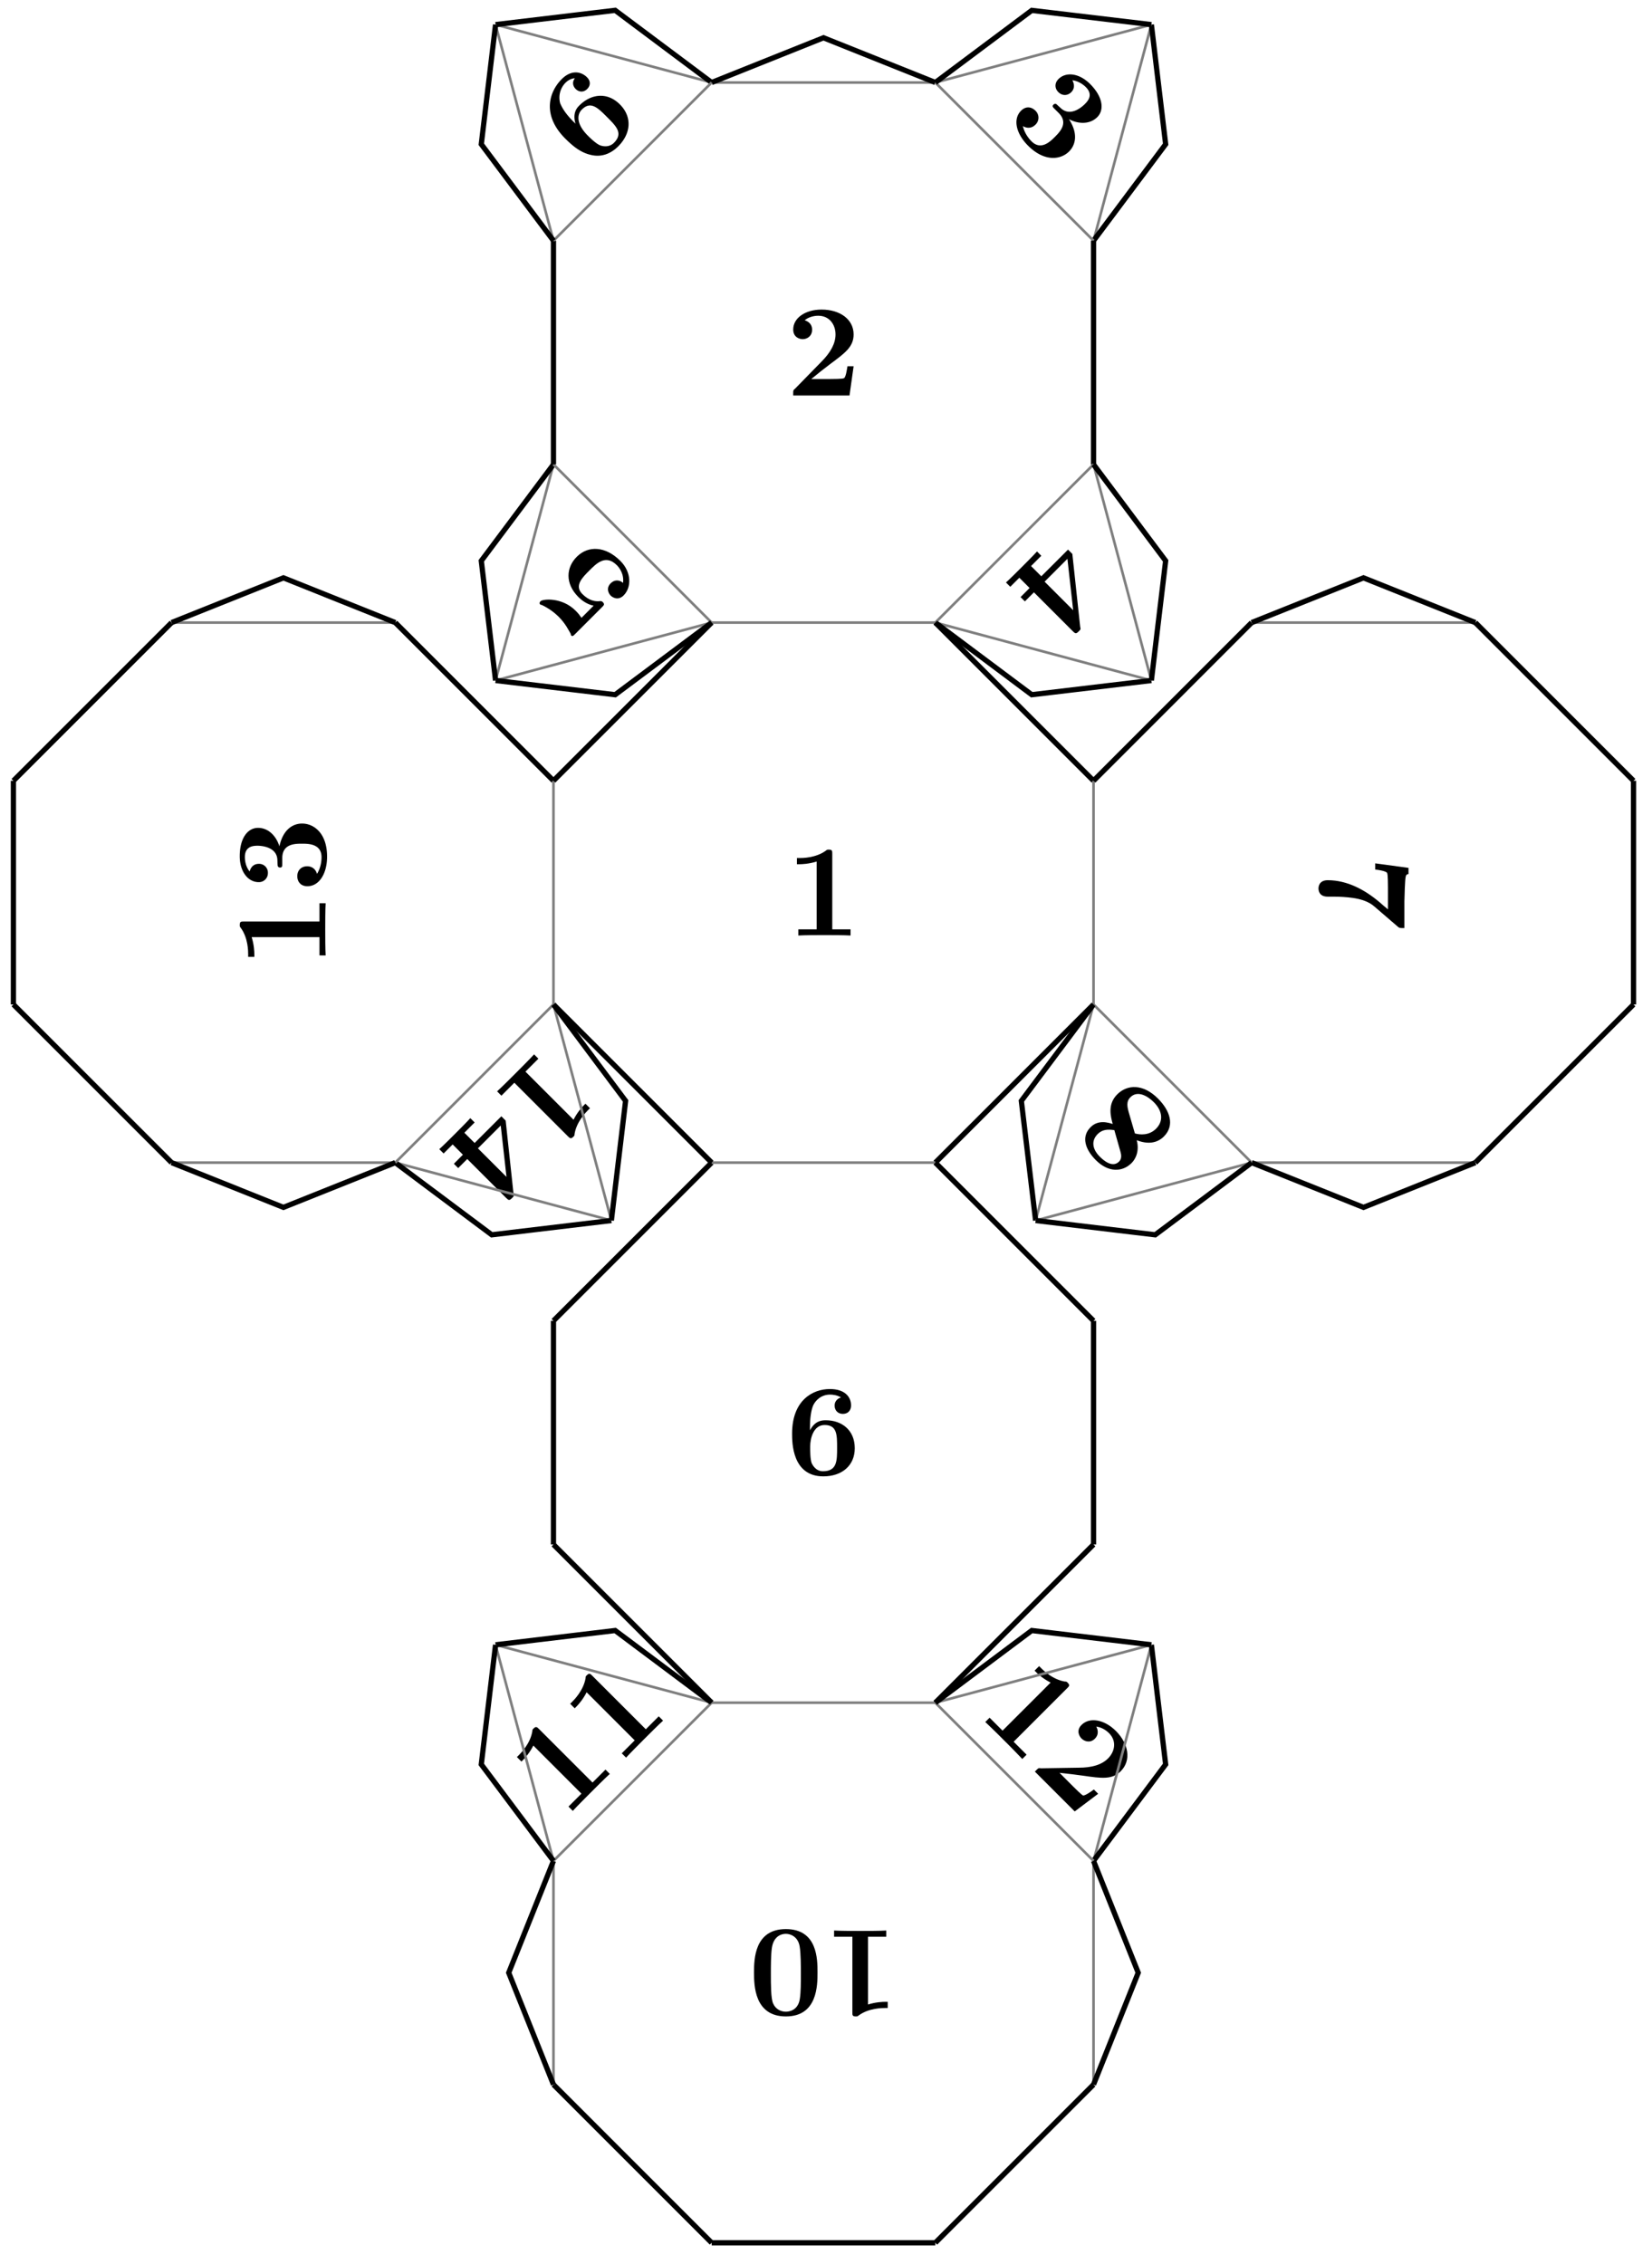 <svg xmlns="http://www.w3.org/2000/svg" xmlns:xlink="http://www.w3.org/1999/xlink" width="125.608" height="172.154"><defs><path id="a" d="M4.922 0v-.469h-1.39v-5.734c0-.234 0-.328-.266-.328-.11 0-.125 0-.22.078-.765.562-1.796.562-2 .562H.845v.47h.203c.156 0 .703-.016 1.297-.204v5.156H.954V0c.437-.031 1.5-.031 1.984-.031s1.546 0 1.984.031m0 0"/><path id="b" d="M5.156-2.219h-.468c-.032.203-.125.844-.266.906-.11.063-.86.063-1.016.063H1.937c.47-.39 1-.812 1.438-1.14 1.14-.844 1.781-1.313 1.781-2.25 0-1.157-1.047-1.891-2.437-1.891-1.219 0-2.156.625-2.156 1.515 0 .594.484.735.718.735C1.61-4.281 2-4.5 2-5c0-.516-.422-.672-.562-.719.28-.234.671-.343 1.03-.343.845 0 1.313.671 1.313 1.421 0 .688-.375 1.375-1.078 2.079l-2 2.046c-.14.11-.14.141-.14.344V0h4.28Zm0 0"/><path id="c" d="M4.984 2.453c.391-.39.782-1.219-.015-2.453.625.344 1.547.453 2.156-.156.531-.531.453-1.516-.547-2.516-.844-.844-1.844-.937-2.406-.375-.313.313-.281.719-.016.985.328.328.735.265.985.015.406-.406.093-.875.093-.906.422.047.797.297 1.016.515.594.594.156 1.063-.078 1.297-.094.094-1.016 1.016-1.797.329-.312-.282-.328-.297-.36-.329-.077-.046-.171-.015-.218.032-.125.125-.047.203.078.328l.313.312c.765.766.078 1.453-.297 1.828-.328.329-1.047 1.047-1.766.329-.187-.188-.531-.594-.656-1.157.297.172.656.188.953-.11a.73.73 0 0 0 0-1.062c-.313-.312-.735-.359-1.094 0-.64.641-.375 1.75.531 2.657 1.25 1.25 2.485 1.078 3.125.437m0 0"/><path id="p" d="m3.484 3.484.329-.328-.985-.984 4.063-4.063c.156-.156.234-.234.046-.421-.078-.079-.093-.094-.218-.094-.938-.156-1.657-.875-1.813-1.031l-.14-.141-.344.344.14.14c.11.11.516.485 1.079.766L1.984 1.328 1 .344.672.672a58 58 0 0 1 1.422 1.39 58 58 0 0 1 1.39 1.422m0 0"/><path id="q" d="m5.203 2.078-.328-.328c-.156.125-.687.5-.828.453-.11-.047-.64-.578-.75-.687L2.266.484c.593.063 1.265.141 1.812.22 1.39.202 2.188.312 2.844-.345.812-.812.61-2.078-.375-3.062-.86-.86-1.984-1.078-2.61-.453-.421.422-.171.86 0 1.031.235.234.672.36 1.016.016.375-.375.172-.797.11-.922.359.047.703.234.968.5.594.594.453 1.39-.078 1.922C5.47-.125 4.72.094 3.72.094L.859.14C.672.109.656.125.516.266L.39.39l3.03 3.03Zm0 0"/><path id="d" d="m-3.828 3.828.328.328.688-.687.78.781-.687.688.328.328.688-.688L1.25 7.531c.188.188.25.219.453.016.156-.156.156-.156.11-.36l-.594-5.53-.328-.329-2.032 2.031-.78-.78.78-.782-.328-.328c-.25.281-.89.922-1.187 1.219-.297.296-.89.89-1.172 1.14m2.937-.062L.844 2.03l.437 3.907Zm0 0"/><path id="u" d="m-3.484 3.484.328.329.984-.985 4.063 4.063c.156.156.234.234.422.046.078-.078.093-.093.093-.218.156-.938.875-1.657 1.031-1.813l.141-.14-.344-.344-.14.14c-.11.11-.485.516-.766 1.079l-3.656-3.657L-.344 1-.672.672C-.969 1-1.719 1.75-2.062 2.094c-.344.344-1.094 1.094-1.422 1.39m0 0"/><path id="e" d="M-5.062-2.219c-.813.813-.907 2.031.125 3.063.203.203.609.547 1.156.656l-.922.922c-.172-.235-.234-.328-.453-.547-1.032-1.031-2.485-.89-2.657-.719-.062.063-.125.157-.03.25.015.016.015.016.14.047.547.266.969.594 1.266.89.53.532.765 1.048.906 1.282.031.094.015.11.047.14.093.094.172.016.28-.093l2.079-2.078c.11-.11.203-.203.047-.36-.078-.078-.125-.093-.235-.078-.593.063-1.03-.25-1.328-.547-.625-.625-.015-1.234.547-1.796.532-.532 1.235-1.235 2.078-.391.172.172.563.656.47 1.344-.266-.235-.641-.266-.938.03-.375.376-.157.782 0 .938.109.11.547.422.984-.015.594-.594.625-1.75-.25-2.625-1.125-1.125-2.437-1.188-3.312-.313m0 0"/><path id="i" d="M-5.031-2.406c-.766.765-.485 1.703-.344 2.25-.75-.25-1.281-.156-1.687.25-.72.719-.407 1.687.406 2.5.968.969 2.031.906 2.718.219.297-.297.61-.891.391-1.735.828.328 1.547.234 2.063-.281.859-.86.453-1.985-.453-2.89-1.125-1.126-2.329-1.079-3.094-.313M-6.516.609c.344-.343.75-.375 1.266-.296l.469 1.656c.047.172.125.5-.11.734-.5.5-1.171-.078-1.468-.375-.578-.578-.657-1.219-.157-1.719m2.485-2.796c.578-.579 1.375-.032 1.781.374.688.688.734 1.454.172 2.016-.531.531-1.219.469-1.61.36l-.437-1.5c-.14-.485-.25-.907.094-1.25m0 0"/><path id="f" d="M2.266-5.172c-.985-.984-2.22-.781-3.078.078-.157.157-.547.547-.297 1.39l-.141-.14c-.797-.797-.937-1.25-1.016-1.39a1.61 1.61 0 0 1 .391-1.578c.125-.125.406-.344.719-.344-.219.281-.157.593.062.812.235.235.594.282.875 0s.25-.625-.015-.89c-.438-.438-1.188-.594-1.922.14-.969.969-1.516 2.735.265 4.516.563.562 1.172 1.078 1.97 1.25.859.203 1.562-.156 2.062-.656.968-.97 1.078-2.235.125-3.188m-.97.969C2-3.5 2.532-2.97 1.814-2.25c-.36.36-.829.266-1.016.203-.328-.11-.828-.61-.969-.75-.875-.875-.844-1.594-.453-1.984.672-.672 1.203-.14 1.922.578m0 0"/><path id="o" d="m3.484-3.484-.328-.328-.984.984-4.063-4.063c-.156-.156-.234-.234-.421-.046-.079.078-.094.093-.094.218-.156.938-.875 1.657-1.031 1.813l-.141.14.344.344.14-.14c.11-.11.485-.516.766-1.079l3.656 3.657L.344-1l.328.328C.969-1 1.719-1.75 2.062-2.094c.344-.344 1.094-1.094 1.422-1.39m0 0"/><path id="g" d="M6.422 5.563V3.53c0-.234.047-1.703.094-1.844.03-.203.125-.218.218-.234V.984L4.204.641v.468c.765.094.89.22.905.266.063.11.063.922.063 1.094V4.14c-.219-.172-.422-.36-.64-.547C3.405 2.64 2.061 1.922.593 1.922c-.703 0-.703.562-.703.625 0 .156.047.625.703.625h.469c.468 0 .953.031 1.421.094.672.093 1.25.297 1.657.656l1.797 1.547c.109.093.14.093.484.093m0 0"/><path id="k" d="M-5.25 3.281c0 .672 0 3.25 2.375 3.25 1.406 0 2.39-.812 2.39-2.14 0-1.375-.984-2.125-2.202-2.125-.36 0-.829.062-1.204.765v-.219c0-.734.094-1.312.235-1.656.172-.39.61-.843 1.297-.843.172 0 .53.03.828.218-.11.031-.485.172-.485.625 0 .344.235.625.625.625.391 0 .625-.265.625-.64 0-.688-.515-1.25-1.609-1.25-1.297 0-2.875.843-2.875 3.39m1.375.985c0-.625.25-1.641 1.094-1.641.953 0 .953.75.953 1.734 0 .985 0 1.782-1.078 1.782-.578 0-.813-.532-.86-.625-.109-.328-.109-.907-.109-1.25m0 0"/><path id="l" d="M-4.922 0v.469h1.39v5.734c0 .234 0 .328.266.328.11 0 .125 0 .22-.078.765-.562 1.796-.562 2-.562h.202v-.47h-.203c-.156 0-.703.016-1.297.204V.469h1.39V0c-.437.031-1.5.031-1.983.031-.485 0-1.547 0-1.985-.031m0 0"/><path id="m" d="M-5.281 3.188c0 .953.015 3.343 2.422 3.343S-.453 4.156-.453 3.188c0-1 0-3.297-2.406-3.297-2.391 0-2.422 2.297-2.422 3.297M-4 3.297c0-.563 0-1.469.078-1.985C-3.782.391-3.156.25-2.859.25c.359 0 .922.219 1.047.953.093.516.093 1.547.093 2.094 0 .719 0 1.375-.078 1.89-.125.891-.828.985-1.062.985-.375 0-.782-.188-.97-.625C-4 5.172-4 4.109-4 3.297m0 0"/><path id="s" d="M0-4.922h-.469v1.39h-5.734c-.234 0-.328 0-.328.266 0 .11 0 .125.078.22.562.765.562 1.796.562 2v.202h.47v-.203c0-.156-.016-.703-.204-1.297h5.156v1.39H0c-.031-.437-.031-1.5-.031-1.983 0-.485 0-1.547.031-1.985m0 0"/><path id="t" d="M-1.797-5.25c-.547 0-1.406.297-1.719 1.734-.203-.687-.765-1.406-1.625-1.406-.765 0-1.39.75-1.39 2.156 0 1.188.64 1.97 1.437 1.97a.68.68 0 0 0 .703-.688.67.67 0 0 0-.687-.703c-.578 0-.688.546-.703.578-.282-.344-.36-.782-.36-1.094 0-.828.641-.86.97-.86.124 0 1.437.016 1.5 1.047.015.407.015.438.03.485.016.094.11.125.172.125.172 0 .172-.11.172-.282v-.437c0-1.094.985-1.094 1.5-1.094.469 0 1.485 0 1.485 1.031 0 .266-.047.782-.344 1.266C-.75-1.75-1-2-1.406-2c-.453 0-.75.313-.75.75 0 .422.265.766.765.766.907 0 1.5-.97 1.5-2.25 0-1.782-1-2.516-1.906-2.516m0 0"/><clipPath id="h"><path d="M106 70h19.41v25H106Zm0 0"/></clipPath><clipPath id="j"><path d="M106 41h19.41v24H106Zm0 0"/></clipPath><clipPath id="n"><path d="M36 152h24v19.73H36Zm0 0"/></clipPath><clipPath id="r"><path d="M65 152h24v19.73H65Zm0 0"/></clipPath></defs><use xlink:href="#a" x="59.748" y="71.128"/><use xlink:href="#b" x="59.748" y="30.068"/><path fill="none" stroke="#7F7F7F" stroke-miterlimit="10" stroke-width=".199" d="M54.11 6.273h17.007"/><path fill="none" stroke="#000" stroke-miterlimit="10" stroke-width=".399" d="m54.11 6.273 8.503-3.402 8.504 3.402"/><use xlink:href="#c" x="76.307" y="9.059"/><path fill="none" stroke="#7F7F7F" stroke-miterlimit="10" stroke-width=".199" d="m87.543 1.871-4.398 16.43"/><path fill="none" stroke="#000" stroke-miterlimit="10" stroke-width=".399" d="m87.543 1.871 1.086 9.094-5.484 7.336"/><path fill="none" stroke="#7F7F7F" stroke-miterlimit="10" stroke-width=".199" d="M83.145 18.3 71.117 6.274M71.117 6.273l16.426-4.402"/><path fill="none" stroke="#000" stroke-miterlimit="10" stroke-width=".399" d="M71.117 6.273 78.45.79l9.094 1.082M83.145 18.3V35.31"/><use xlink:href="#d" x="80.316" y="40.458"/><path fill="none" stroke="#7F7F7F" stroke-miterlimit="10" stroke-width=".199" d="m87.543 51.738-16.426-4.402"/><path fill="none" stroke="#000" stroke-miterlimit="10" stroke-width=".399" d="m87.543 51.738-9.094 1.082-7.332-5.484"/><path fill="none" stroke="#7F7F7F" stroke-miterlimit="10" stroke-width=".199" d="m71.117 47.336 12.028-12.027M83.145 35.309l4.398 16.43"/><path fill="none" stroke="#000" stroke-miterlimit="10" stroke-width=".399" d="m83.145 35.309 5.484 7.332-1.086 9.097"/><path fill="none" stroke="#7F7F7F" stroke-miterlimit="10" stroke-width=".199" d="M71.117 47.336H54.11"/><use xlink:href="#e" x="48.917" y="44.551"/><path fill="none" stroke="#7F7F7F" stroke-miterlimit="10" stroke-width=".199" d="m37.68 51.738 4.402-16.43"/><path fill="none" stroke="#000" stroke-miterlimit="10" stroke-width=".399" d="m37.68 51.738-1.086-9.097 5.488-7.332"/><path fill="none" stroke="#7F7F7F" stroke-miterlimit="10" stroke-width=".199" d="m42.082 35.309 12.027 12.027M54.11 47.336l-16.43 4.402"/><path fill="none" stroke="#000" stroke-miterlimit="10" stroke-width=".399" d="m54.11 47.336-7.337 5.484-9.093-1.082M42.082 35.309V18.3"/><use xlink:href="#f" x="44.866" y="13.11"/><path fill="none" stroke="#7F7F7F" stroke-miterlimit="10" stroke-width=".199" d="m37.68 1.871 16.43 4.402"/><path fill="none" stroke="#000" stroke-miterlimit="10" stroke-width=".399" d="M37.68 1.871 46.773.785l7.336 5.488"/><path fill="none" stroke="#7F7F7F" stroke-miterlimit="10" stroke-width=".199" d="M54.11 6.273 42.081 18.301M42.082 18.3 37.68 1.872"/><path fill="none" stroke="#000" stroke-miterlimit="10" stroke-width=".399" d="m42.082 18.3-5.488-7.335L37.68 1.87M71.117 47.336l12.028 12.027"/><use xlink:href="#g" x="100.36" y="65.001"/><path fill="none" stroke="#000" stroke-miterlimit="10" stroke-width=".399" d="M124.203 59.363v17.008"/><g clip-path="url(#h)"><path fill="none" stroke="#000" stroke-miterlimit="10" stroke-width=".399" d="m124.203 76.371-12.027 12.024"/></g><path fill="none" stroke="#7F7F7F" stroke-miterlimit="10" stroke-width=".199" d="M112.176 88.395H95.168"/><path fill="none" stroke="#000" stroke-miterlimit="10" stroke-width=".399" d="m112.176 88.395-8.504 3.402-8.504-3.402"/><use xlink:href="#i" x="89.978" y="85.612"/><path fill="none" stroke="#7F7F7F" stroke-miterlimit="10" stroke-width=".199" d="m78.742 92.797 4.403-16.426"/><path fill="none" stroke="#000" stroke-miterlimit="10" stroke-width=".399" d="m78.742 92.797-1.086-9.094 5.489-7.332"/><path fill="none" stroke="#7F7F7F" stroke-miterlimit="10" stroke-width=".199" d="m83.145 76.371 12.023 12.024M95.168 88.395l-16.426 4.402"/><path fill="none" stroke="#000" stroke-miterlimit="10" stroke-width=".399" d="m95.168 88.395-7.332 5.488-9.094-1.086"/><path fill="none" stroke="#7F7F7F" stroke-miterlimit="10" stroke-width=".199" d="M83.145 76.371V59.363"/><path fill="none" stroke="#000" stroke-miterlimit="10" stroke-width=".399" d="m83.145 59.363 12.023-12.027"/><path fill="none" stroke="#7F7F7F" stroke-miterlimit="10" stroke-width=".199" d="M95.168 47.336h17.008"/><path fill="none" stroke="#000" stroke-miterlimit="10" stroke-width=".399" d="m95.168 47.336 8.504-3.402 8.504 3.402"/><g clip-path="url(#j)"><path fill="none" stroke="#000" stroke-miterlimit="10" stroke-width=".399" d="m112.176 47.336 12.027 12.027"/></g><path fill="none" stroke="#000" stroke-miterlimit="10" stroke-width=".399" d="M83.145 76.371 71.117 88.395"/><use xlink:href="#k" x="65.476" y="105.718"/><use xlink:href="#l" x="68.341" y="146.779"/><use xlink:href="#m" x="62.612" y="146.779"/><path fill="none" stroke="#000" stroke-miterlimit="10" stroke-width=".399" d="M71.117 170.52H54.11"/><g clip-path="url(#n)"><path fill="none" stroke="#000" stroke-miterlimit="10" stroke-width=".399" d="m54.11 170.52-12.028-12.028"/></g><path fill="none" stroke="#7F7F7F" stroke-miterlimit="10" stroke-width=".199" d="M42.082 158.492v-17.008"/><path fill="none" stroke="#000" stroke-miterlimit="10" stroke-width=".399" d="m42.082 158.492-3.402-8.504 3.402-8.504"/><use xlink:href="#o" x="42.88" y="138.356"/><use xlink:href="#o" x="46.931" y="134.305"/><path fill="none" stroke="#7F7F7F" stroke-miterlimit="10" stroke-width=".199" d="m37.68 125.055 16.43 4.402"/><path fill="none" stroke="#000" stroke-miterlimit="10" stroke-width=".399" d="m37.68 125.055 9.093-1.086 7.336 5.488"/><path fill="none" stroke="#7F7F7F" stroke-miterlimit="10" stroke-width=".199" d="m54.11 129.457-12.028 12.027M42.082 141.484l-4.402-16.43"/><path fill="none" stroke="#000" stroke-miterlimit="10" stroke-width=".399" d="m42.082 141.484-5.488-7.336 1.086-9.093"/><path fill="none" stroke="#7F7F7F" stroke-miterlimit="10" stroke-width=".199" d="M54.11 129.457h17.007"/><use xlink:href="#p" x="74.243" y="130.254"/><use xlink:href="#q" x="78.294" y="134.305"/><path fill="none" stroke="#7F7F7F" stroke-miterlimit="10" stroke-width=".199" d="m87.543 125.055-4.398 16.43"/><path fill="none" stroke="#000" stroke-miterlimit="10" stroke-width=".399" d="m87.543 125.055 1.086 9.093-5.484 7.336"/><path fill="none" stroke="#7F7F7F" stroke-miterlimit="10" stroke-width=".199" d="m83.145 141.484-12.028-12.027M71.117 129.457l16.426-4.402"/><path fill="none" stroke="#000" stroke-miterlimit="10" stroke-width=".399" d="m71.117 129.457 7.332-5.488 9.094 1.086"/><path fill="none" stroke="#7F7F7F" stroke-miterlimit="10" stroke-width=".199" d="M83.145 141.484v17.008"/><path fill="none" stroke="#000" stroke-miterlimit="10" stroke-width=".399" d="m83.145 141.484 3.398 8.504-3.398 8.504"/><g clip-path="url(#r)"><path fill="none" stroke="#000" stroke-miterlimit="10" stroke-width=".399" d="M83.145 158.492 71.117 170.52"/></g><path fill="none" stroke="#000" stroke-miterlimit="10" stroke-width=".399" d="M54.11 129.457 42.081 117.43M42.082 117.43v-17.008M42.082 100.422l12.027-12.027"/><path fill="none" stroke="#7F7F7F" stroke-miterlimit="10" stroke-width=".199" d="M54.11 88.395h17.007"/><path fill="none" stroke="#000" stroke-miterlimit="10" stroke-width=".399" d="m71.117 88.395 12.028 12.027M83.145 100.422v17.008M83.145 117.43l-12.028 12.027M54.11 88.395 42.081 76.37"/><use xlink:href="#s" x="24.76" y="73.594"/><use xlink:href="#t" x="24.76" y="67.865"/><path fill="none" stroke="#000" stroke-miterlimit="10" stroke-width=".399" d="M1.02 76.371V59.363M1.02 59.363l12.027-12.027"/><path fill="none" stroke="#7F7F7F" stroke-miterlimit="10" stroke-width=".199" d="M13.047 47.336h17.008"/><path fill="none" stroke="#000" stroke-miterlimit="10" stroke-width=".399" d="m13.047 47.336 8.504-3.402 8.504 3.402M30.055 47.336l12.027 12.027"/><path fill="none" stroke="#7F7F7F" stroke-miterlimit="10" stroke-width=".199" d="M42.082 59.363v17.008"/><use xlink:href="#u" x="41.28" y="79.493"/><use xlink:href="#d" x="37.229" y="83.544"/><path fill="none" stroke="#7F7F7F" stroke-miterlimit="10" stroke-width=".199" d="m46.484 92.797-16.43-4.402"/><path fill="none" stroke="#000" stroke-miterlimit="10" stroke-width=".399" d="m46.484 92.797-9.093 1.086-7.336-5.488"/><path fill="none" stroke="#7F7F7F" stroke-miterlimit="10" stroke-width=".199" d="M30.055 88.395 42.082 76.37M42.082 76.371l4.402 16.426"/><path fill="none" stroke="#000" stroke-miterlimit="10" stroke-width=".399" d="m42.082 76.371 5.484 7.332-1.082 9.094"/><path fill="none" stroke="#7F7F7F" stroke-miterlimit="10" stroke-width=".199" d="M30.055 88.395H13.047"/><path fill="none" stroke="#000" stroke-miterlimit="10" stroke-width=".399" d="m30.055 88.395-8.504 3.402-8.504-3.402M13.047 88.395 1.02 76.37M42.082 59.363l12.027-12.027"/></svg>
